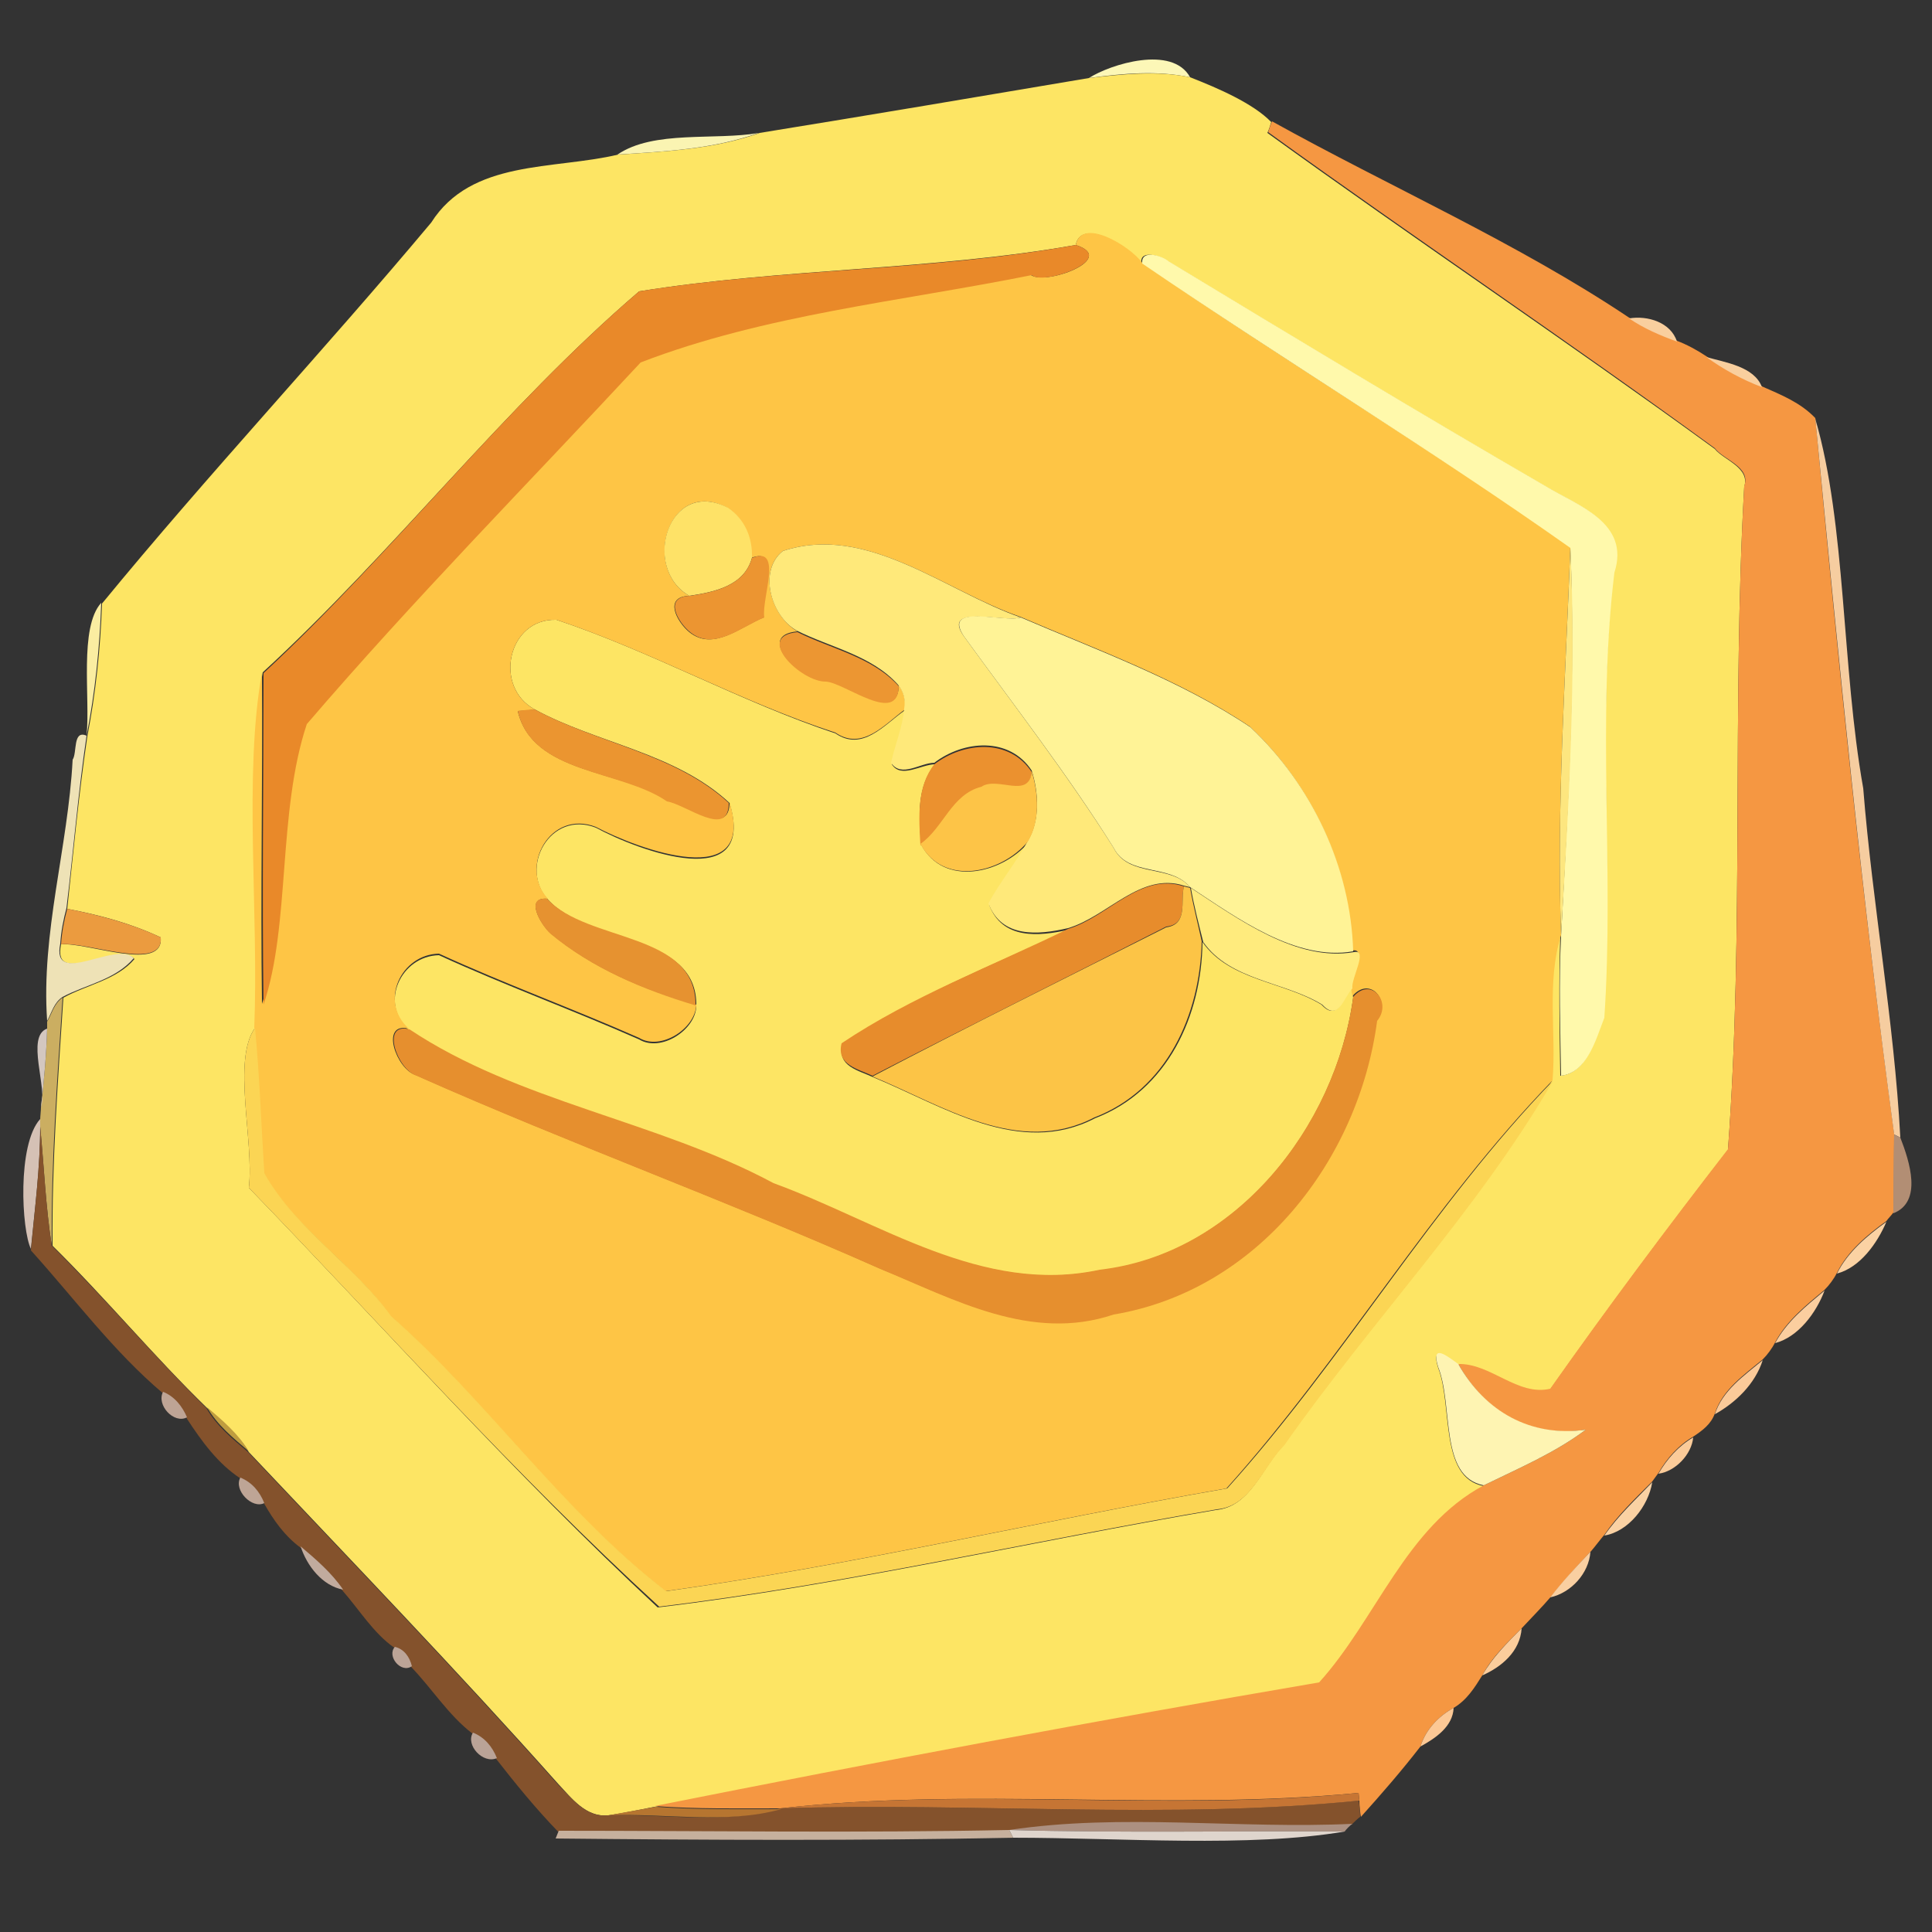 <?xml version="1.0" encoding="utf-8"?>
<!-- Generator: Adobe Illustrator 26.0.3, SVG Export Plug-In . SVG Version: 6.00 Build 0)  -->
<svg version="1.1" id="Layer_1" xmlns="http://www.w3.org/2000/svg" xmlns:xlink="http://www.w3.org/1999/xlink" x="0px" y="0px"
	 viewBox="0 0 250 250" style="enable-background:new 0 0 250 250;" xml:space="preserve">
<rect x="0" y="0" width="250" height="250" fill="#333333" stroke="none"/>
<style type="text/css">
	.st0{fill:#FCF7B7;}
	.st1{fill:#FDE564;}
	.st2{fill:#F59742;}
	.st3{fill:#FAF4B2;}
	.st4{fill:#FEC545;}
	.st5{fill:#E98929;}
	.st6{fill:#FFF9AB;}
	.st7{fill:#F9CF9E;}
	.st8{fill:#F6CDA0;}
	.st9{fill:#FEE267;}
	.st10{fill:#FFE97A;}
	.st11{fill:#FDE67F;}
	.st12{fill:#EC9531;}
	.st13{fill:#FAEDA1;}
	.st14{fill:#FFF396;}
	.st15{fill:#EC9632;}
	.st16{fill:#EB9530;}
	.st17{fill:#EEE2B6;}
	.st18{fill:#EB912F;}
	.st19{fill:#FDC447;}
	.st20{fill:#E78C2C;}
	.st21{fill:#FCC446;}
	.st22{fill:#FFEB7D;}
	.st23{fill:#E69230;}
	.st24{fill:#EB9B3F;}
	.st25{fill:#E68F2E;}
	.st26{fill:#CBAE61;}
	.st27{fill:#D3C7C0;}
	.st28{fill:#FBD554;}
	.st29{fill:#D5C1B5;}
	.st30{fill:#84522C;}
	.st31{fill:#B28E74;}
	.st32{fill:#FBD2A3;}
	.st33{fill:#FBCE9F;}
	.st34{fill:#FEF4B2;}
	.st35{fill:#FBCA99;}
	.st36{fill:#BEA495;}
	.st37{fill:#BF9C3F;}
	.st38{fill:#FBCB99;}
	.st39{fill:#BEA596;}
	.st40{fill:#FAD1A3;}
	.st41{fill:#C1AB9E;}
	.st42{fill:#F9CFA1;}
	.st43{fill:#FBCD9C;}
	.st44{fill:#BCA497;}
	.st45{fill:#FCC895;}
	.st46{fill:#BAA397;}
	.st47{fill:#C67534;}
	.st48{fill:#B67530;}
	.st49{fill:#AC9081;}
	.st50{fill:#C6B09D;}
	.st51{fill:#DFD5CD;}
</style>
<g id="_x23_fcf7b7ff">
	<path class="st0" d="M140.9,10.1c2.8-1.8,10.8-4.3,13.1-0.1C149.7,9.1,145.3,9.5,140.9,10.1z"/>
</g>
<g id="_x23_fde564ff">
	<path class="st1" d="M140.9,10.1c4.3-0.5,8.8-1,13.1-0.1c3.6,1.4,8.2,3.4,10.5,5.8c-0.1,0.3-0.3,1-0.5,1.4
		c19.1,13.8,38.8,27,57.9,40.9c1.1,1.4,4.6,2.4,3.8,4.9c-1.6,28.6,0,57.3-2.1,85.8c-7.9,10.2-15.6,20.5-23,31
		c-4.2,1.1-7.7-3.3-11.9-3.2c-1.4-1-3.6-2.8-2.6,0.4c1.9,4.9,0.1,14.2,5.9,15.3c-10,5.4-13.9,17.4-21.3,25.5
		c-28.8,4.9-57.4,10.3-86,16c-1.5,0.3-4.5,0.9-6,1.1c-2.9,0.3-4.8-2.3-6.5-4.1c-13-14.6-26.6-28.7-40-42.9c-1.4-2.3-3.4-4-5.4-5.7
		c-6.9-6.7-13.1-14.2-20-21c-0.1-10.7,0.7-21.4,1.4-32.1c3.1-1.7,6.9-2.3,9.2-5c-2.1-2.4-10.7,3.8-9.5-1.9
		c3.4-0.3,13.3,3.7,12.9-0.9c-3.8-1.8-7.9-2.9-12.1-3.7c0.8-7.4,1.5-14.9,2.6-22.3c1.1-5.7,1.7-11.4,1.9-17.2
		c13.7-16.7,28.7-32.7,42.6-49.3c5.2-8.2,15.8-6.8,24.2-8.8c6.2-0.4,12.4-0.7,18.3-2.8C112.5,14.9,126.7,12.5,140.9,10.1
		 M139.2,31.7c-18.7,3.3-37.9,3-56.5,6C65.2,52.7,50.8,71.6,34,87c-2.4,13.3-0.4,31-1,46c-3,4.2-0.1,14.6-0.8,20.7
		c17.6,18.2,34.4,37.1,52.9,54.3c24.2-2.9,48.2-8.5,72.2-12.6c4.5-0.4,6-5.5,8.7-8.3c11.2-16,25-30.3,34.8-47.2
		c0.5-6.3-0.8-12.7,1.1-18.8c-0.2,6-0.1,12.1,0,18.1c3.4-0.3,4.5-4.7,5.6-7.5c1.3-19.2-0.9-38.5,1.3-57.6c2.1-6.5-4.8-8.7-8.9-11.2
		c-16.4-9.5-32.6-19.3-48.8-29.1c-0.9-0.7-3.7-1.6-3.4,0.3C146.2,31.9,139.9,28.1,139.2,31.7z"/>
	<path class="st1" d="M69.2,91.8C63.8,88.9,65.7,80,72,80.2c12.3,4.1,23.8,10.6,36.1,14.7c3.5,2.4,6.3-1.1,9-3
		c-0.3,2.4-1.2,4.6-1.7,7c1.2,1.9,3.8,0,5.6,0c-2.4,2.9-2.1,6.9-1.8,10.4c2.9,5.5,10.4,3.8,13.9-0.3c-1.5,2.8-3.6,5.2-5.1,8.1
		c1.7,4.5,6.4,4.1,10.3,3.2c-9.9,4.7-20.2,8.6-29.3,14.9c-0.7,2.8,2.1,3.3,4,4.2c9,3.7,18.9,10.4,28.7,5.3
		c9.4-3.6,13.8-13.3,13.9-22.8c3.5,5,10.5,5.1,15.4,8.1c2.1,2.3,2.8-1,3.9-2.1l0.2,1.2c-2.3,16.9-15.3,33.3-32.9,35.3
		c-15.2,3.2-28.5-6.2-42.2-11.2c-15-8-33-10.4-47.1-19.9c-3.9-3.5-1-9.6,3.9-9.7c8.5,3.9,17.3,7.1,25.9,10.9
		c2.8,1.7,7.3-1.2,7.4-4.3c0.2-9.5-14-8-19.2-13.8c-3.8-4.1,0.3-11.6,6.2-9.3c5.5,3,20.9,8.7,17.3-3.2
		C87.4,97.4,77.3,96.2,69.2,91.8z"/>
</g>
<g id="_x23_f59742ff">
	<path class="st2" d="M164.1,17.1c0.1-0.3,0.3-1,0.5-1.4c15.3,8.5,31.7,15.7,46.2,25.4c1.9,1.3,4.1,2.2,6.2,3c1.3,0.5,2.6,1.2,3.8,2
		c2.2,1.6,4.6,2.9,7.2,3.9c2.5,1.1,5,2.1,6.9,4.1c2.9,30.9,6,61.8,10.2,92.6c0,3.4,0,6.8-0.1,10.2c-0.2,0.3-0.7,0.8-0.9,1.1
		c-2.5,1.8-5,3.9-6.4,6.7c-0.4,0.8-1,1.6-1.6,2.2c-2.4,2-4.9,4-6.4,6.8c-0.4,0.8-1,1.6-1.6,2.2c-2.4,2-5.2,3.9-6.2,7
		c-0.5,1.4-1.6,2.2-2.8,3c-1.9,1.1-3.4,2.8-4.5,4.7c-0.2,0.3-0.6,0.8-0.8,1.1c-2.2,2.2-4.5,4.4-6.2,6.9c-0.6,0.7-1.1,1.4-1.7,2.1
		c-1.8,1.9-3.6,3.9-5.2,5.9c-1.2,1.4-2.5,2.7-3.8,4.1c-1.9,1.9-3.8,3.7-5.1,6.1c-1,1.6-2,3.2-3.7,4.2c-2,1.1-3.6,2.8-4.3,5
		c-2.4,3.1-5,6.1-7.7,9.1c-0.1-0.5-0.2-1.5-0.2-2.1l-0.1-1c-24.8,2.4-50.2-0.8-74.8,2c-5.4,0-10.9,0.1-16.3-0.3
		c28.6-5.7,57.3-11.1,86-16c7.4-8.2,11.2-20.1,21.3-25.5c4.5-2.2,9.2-4.2,13.2-7.2c-7.1,1.1-13-2.2-16.5-8.5
		c4.2-0.1,7.7,4.2,11.9,3.2c7.4-10.5,15.1-20.8,23-31c2.1-28.5,0.5-57.2,2.1-85.8c0.9-2.5-2.7-3.4-3.8-4.9
		C202.9,44.1,183.2,30.9,164.1,17.1z"/>
</g>
<g id="_x23_faf4b2ff">
	<path class="st3" d="M79.9,20c4.7-3.2,12.6-1.8,18.3-2.8C92.3,19.3,86.1,19.6,79.9,20z"/>
</g>
<g id="_x23_fec545ff">
	<path class="st4" d="M139.2,31.7c0.7-3.7,7,0.1,8.6,2.3c18.2,12.6,37.3,24,55.4,36.8c-0.6,16.7-1.8,33.4-1.2,50.2
		c-1.9,6.1-0.6,12.6-1.1,18.8c-15.7,16.2-27.2,36.1-42.2,52.8c-24.2,4.2-48.2,9.9-72.6,13.3c-13.4-10.3-23-24.5-35.6-35.6
		c-4.8-6.8-12.3-11.2-16.4-18.5c-0.4-6.3-0.6-12.6-1.2-18.8c0.6-15-1.4-32.7,1-46c0.1,14.3-0.2,28.6,0,42.9
		c3.5-10.3,1.9-24.8,5.6-36.3c13.8-16.1,28.8-31.3,43.2-46.8c16.1-6.2,33.7-7.8,50.6-11.3C135,37.1,144.8,33.5,139.2,31.7
		 M89.2,77.1c-3.4,0.1-1.6,3.4,0,4.7c3.1,2.5,6.6-0.7,9.6-1.9c-0.4-2.4,2.5-9.3-1.6-7.7c0.1-2.6-0.9-5-3.1-6.5
		C86.6,61.7,82.9,73.5,89.2,77.1 M101.3,71.3c-3.2,2.5-1.6,8.4,1.9,10.4c-5.7,0.5,0.6,6.5,3.7,6.4c2.5,0.2,9.3,5.7,9.4,0.6
		c0.7,0.9,0.9,1.9,0.8,3.1c-2.6,1.9-5.5,5.4-9,3C95.8,90.8,84.3,84.3,72,80.2c-6.3-0.2-8.2,8.7-2.8,11.6c-0.6,0.1-1.7,0.2-2.2,0.2
		c1.9,8.2,13.5,7.6,19.4,11.6c2.5,0.4,8,4.9,8,0.2c3.6,11.8-11.8,6.1-17.3,3.2c-5.9-2.3-10,5.2-6.2,9.3c-3.1-0.3-0.9,3.4,0.4,4.5
		c5.4,4.5,12.1,7.3,18.8,9.2c-0.1,3.1-4.6,6-7.4,4.3c-8.6-3.8-17.4-7-25.9-10.9c-4.9,0.1-7.8,6.2-3.9,9.7c-3.8-0.9-1.6,5.3,0.9,6
		c19.8,8.8,40.2,16.2,60,25c9.6,3.9,19.5,9.5,30.2,5.9c18.6-3,31.7-19.8,34.1-38c2-2.4-0.8-5.8-3.1-3.1l-0.2-1.2
		c-0.1-1.3,2.1-5.1,0.2-4.7c-0.3-10.9-5.4-21.6-13.3-29c-9.1-6.1-19.7-9.9-29.7-14.2C122.3,76.5,112.2,67.7,101.3,71.3z"/>
</g>
<g id="_x23_e98929ff">
	<path class="st5" d="M82.7,37.7c18.6-3,37.8-2.6,56.5-6c5.6,1.8-4.2,5.3-5.7,3.9c-16.9,3.4-34.5,5.1-50.6,11.3
		C68.5,62.4,53.5,77.6,39.7,93.7c-3.8,11.4-2.1,26-5.6,36.3c-0.2-14.3,0-28.6,0-42.9C50.8,71.6,65.2,52.7,82.7,37.7z"/>
</g>
<g id="_x23_fff9abff">
	<path class="st6" d="M147.8,34.1c-0.2-1.9,2.6-1,3.4-0.3c16.2,9.8,32.4,19.6,48.8,29.1c4.1,2.5,11,4.7,8.9,11.2
		c-2.3,19.1,0,38.4-1.3,57.6c-1.1,2.8-2.2,7.1-5.6,7.5c-0.1-6-0.3-12.1,0-18.1c0.9-16.6,1.9-33.8,1.2-50.2
		C185.1,58.1,166.1,46.6,147.8,34.1z"/>
</g>
<g id="_x23_f9cf9eff">
	<path class="st7" d="M210.8,41.2c2.4-0.4,5.4,0.5,6.2,3C214.8,43.4,212.7,42.5,210.8,41.2z"/>
	<path class="st7" d="M220.8,46.2c2.4,0.7,6.2,1.2,7.2,3.9C225.4,49.1,223,47.8,220.8,46.2z"/>
</g>
<g id="_x23_f6cda0ff">
	<path class="st8" d="M234.9,54.2c4,13.7,3.4,32.1,6.2,47.8c1.2,15.1,4,30.1,4.8,45.2l-0.8-0.4C240.9,116,237.9,85.1,234.9,54.2z"/>
</g>
<g id="_x23_fee267ff">
	<path class="st9" d="M89.2,77.1c-6.3-3.6-2.7-15.4,5-11.4c2.2,1.5,3.2,3.9,3.1,6.5C96.3,75.8,92.5,76.6,89.2,77.1z"/>
</g>
<g id="_x23_ffe97aff">
	<path class="st10" d="M101.3,71.3c10.9-3.6,21,5.2,30.8,8.6c-2.2,0.7-10.3-1.8-7.4,2.4c6.6,9.1,13.4,17.9,19.4,27.4
		c1.9,3.9,7.4,2.1,9.9,5.1l-0.8-0.2c-5.6-1.8-9.9,4-15,5.5c-3.9,0.9-8.6,1.3-10.3-3.2c1.5-2.8,3.6-5.3,5.1-8.1
		c1.6-2.7,1.4-6.2,0.5-9.1c-2.9-4.4-8.8-3.9-12.6-1c-1.8,0-4.3,2-5.6,0c0.5-2.3,1.5-4.6,1.7-7c0.2-1.2-0.1-2.2-0.8-3.1
		c-3.4-3.8-8.7-4.8-13.1-7C99.7,79.7,98.1,73.8,101.3,71.3z"/>
</g>
<g id="_x23_fde67fff">
	<path class="st11" d="M203.2,70.8c0.8,16.3-0.2,33.6-1.2,50.2C201.4,104.2,202.6,87.6,203.2,70.8z"/>
</g>
<g id="_x23_ec9531ff">
	<path class="st12" d="M97.3,72.2c4.1-1.7,1.2,5.3,1.6,7.7c-3,1.2-6.5,4.4-9.6,1.9c-1.6-1.3-3.5-4.6,0-4.7
		C92.5,76.6,96.3,75.8,97.3,72.2z"/>
</g>
<g id="_x23_faeda1ff">
	<path class="st13" d="M11.2,95.2c0.5-4.9-1-14,1.9-17.2C12.9,83.8,12.3,89.6,11.2,95.2z"/>
</g>
<g id="_x23_fff396ff">
	<path class="st14" d="M124.7,82.3c-2.8-4.3,5.2-1.7,7.4-2.4c10,4.3,20.6,8.1,29.7,14.2c7.9,7.4,13,18.1,13.3,29
		c-7.4,1.3-15-4.3-21.1-8.3c-2.6-3.1-8-1.3-9.9-5.1C138.2,100.3,131.3,91.4,124.7,82.3z"/>
</g>
<g id="_x23_ec9632ff">
	<path class="st15" d="M106.9,88.2c-3.2,0.1-9.4-5.9-3.7-6.4c4.4,2.2,9.7,3.2,13.1,7C116.2,93.9,109.4,88.4,106.9,88.2z"/>
</g>
<g id="_x23_eb9530ff">
	<path class="st16" d="M67,92c0.6-0.1,1.7-0.2,2.2-0.2c8.1,4.4,18.2,5.7,25.1,12.1c0,4.7-5.5,0.2-8-0.2C80.4,99.6,68.8,100.2,67,92z
		"/>
</g>
<g id="_x23_eee2b6ff">
	<path class="st17" d="M9.4,98.3c0.6-0.9,0-3.9,1.8-3.1c-1.1,7.4-1.7,14.9-2.6,22.3c-0.4,1.5-0.7,3-0.8,4.6
		c-1.2,5.8,7.4-0.5,9.5,1.9c-2.4,2.8-6.2,3.4-9.2,5c-1.1,0.7-1.4,2-2,3.1C5.3,120.7,8.8,109.7,9.4,98.3z"/>
</g>
<g id="_x23_eb912fff">
	<path class="st18" d="M120.9,98.9c3.8-2.9,9.7-3.4,12.6,1c-0.3,3.7-4.4,0.5-6.5,2.1c-3.9,1-4.9,5.3-7.9,7.4
		C118.9,105.8,118.6,101.8,120.9,98.9z"/>
</g>
<g id="_x23_fdc447ff">
	<path class="st19" d="M133.5,99.8c0.9,2.9,1.1,6.5-0.5,9.1c-3.5,4.2-11,5.8-13.9,0.3c3-2.1,4-6.4,7.9-7.4
		C129.1,100.4,133.2,103.5,133.5,99.8z"/>
</g>
<g id="_x23_e78c2cff">
	<path class="st20" d="M138.2,120.2c5.1-1.5,9.4-7.4,15-5.5c-0.5,1.9,0.6,4.9-2.3,5.2c-12.7,6.5-25.4,12.8-38,19.3
		c-1.9-0.9-4.7-1.4-4-4.2C118,128.9,128.4,125,138.2,120.2z"/>
</g>
<g id="_x23_fcc446ff">
	<path class="st21" d="M153.2,114.7l0.8,0.2c0.4,2.3,1,4.6,1.5,6.9c-0.2,9.5-4.5,19.2-13.9,22.8c-9.8,5.1-19.7-1.6-28.7-5.3
		c12.6-6.6,25.3-12.9,38-19.3C153.8,119.6,152.7,116.6,153.2,114.7z"/>
</g>
<g id="_x23_ffeb7dff">
	<path class="st22" d="M154.1,114.9c6.1,4,13.7,9.6,21.1,8.3c1.9-0.4-0.4,3.4-0.2,4.7c-1.1,1.1-1.8,4.4-3.9,2.1
		c-4.9-3-11.9-3.1-15.4-8.1C155.1,119.5,154.5,117.2,154.1,114.9z"/>
</g>
<g id="_x23_e69230ff">
	<path class="st23" d="M71.2,120.8c-1.2-1.1-3.4-4.8-0.4-4.5c5.2,5.7,19.3,4.2,19.2,13.8C83.3,128.1,76.6,125.3,71.2,120.8z"/>
</g>
<g id="_x23_eb9b3fff">
	<path class="st24" d="M7.9,122.2c0.1-1.6,0.4-3.1,0.8-4.6c4.1,0.8,8.3,1.9,12.1,3.7C21.2,125.8,11.2,121.8,7.9,122.2z"/>
</g>
<g id="_x23_e68f2eff">
	<path class="st25" d="M175.1,129c2.3-2.7,5.1,0.7,3.1,3.1c-2.4,18.1-15.5,34.9-34.1,38c-10.7,3.6-20.7-2-30.2-5.9
		c-19.8-8.8-40.2-16.2-60-25c-2.5-0.8-4.7-7-0.9-6c14.1,9.4,32,11.8,47.1,19.9c13.7,5,27,14.5,42.2,11.2
		C159.8,162.3,172.8,145.9,175.1,129z"/>
</g>
<g id="_x23_cbae61ff">
	<path class="st26" d="M6.1,132.2c0.6-1,0.9-2.4,2-3.1c-0.7,10.7-1.5,21.3-1.4,32.1c-0.8-5.1-1-10.3-1.5-15.4l0-0.9
		c0-0.4,0.1-1.2,0.1-1.6c0.4-3.4,0.7-6.8,0.8-10.2L6.1,132.2z"/>
</g>
<g id="_x23_d3c7c0ff">
	<path class="st27" d="M5.3,143.3c0.9-2.5-2-9.2,0.8-10.2C6,136.5,5.7,139.9,5.3,143.3z"/>
</g>
<g id="_x23_fbd554ff">
	<path class="st28" d="M32.2,153.7c0.7-6.1-2.2-16.5,0.8-20.7c0.6,6.3,0.8,12.5,1.2,18.8c4.1,7.3,11.6,11.8,16.4,18.5
		c12.6,11.1,22.2,25.3,35.6,35.6c24.4-3.4,48.4-9.1,72.6-13.3c15.1-16.7,26.5-36.6,42.2-52.8c-9.8,16.9-23.6,31.2-34.8,47.2
		c-2.8,2.8-4.3,7.9-8.7,8.3c-24.1,4.1-48,9.7-72.2,12.6C66.6,190.8,49.8,171.9,32.2,153.7z"/>
</g>
<g id="_x23_d5c1b5ff">
	<path class="st29" d="M4,161.6c-1.2-2.4-1.8-13.5,1.2-16.8l0,0.9C5.2,151.1,4.5,156.4,4,161.6z"/>
</g>
<g id="_x23_84522cff">
	<path class="st30" d="M5.2,145.8c0.5,5.1,0.7,10.3,1.5,15.4c6.9,6.8,13.1,14.2,20,21c1.3,2.3,3.4,4,5.4,5.7
		c13.4,14.2,27,28.3,40,42.9c1.8,1.8,3.7,4.4,6.5,4.1c7.3-0.2,15.1,1.2,22.3-0.9c24.9-0.8,50,1.5,74.9-1c0.1,0.5,0.2,1.5,0.2,2.1
		c-0.3,0.2-0.8,0.7-1.1,1c-14.8,0.7-29.8-1.4-44.4,0.8c-19.4,0.4-38.9,0.2-58.3,0.1c-2.9-3-5.5-6.2-8-9.4c-0.6-1.5-1.6-2.8-3.1-3.3
		c-3.1-2.4-5.2-5.8-7.9-8.6c-0.2-1.2-1-2.1-2.2-2.5c-2.7-1.9-4.5-4.9-6.7-7.4c-1.5-2.2-3.4-4-5.5-5.6c-2-1.5-3.4-3.5-4.6-5.6
		c-0.6-1.5-1.6-2.8-3.1-3.3c-2.9-1.9-5-4.8-6.9-7.7c-0.6-1.5-1.6-2.7-3.1-3.3c-6.4-5.4-11.5-12.3-17.1-18.5
		C4.5,156.4,5.2,151.1,5.2,145.8z"/>
</g>
<g id="_x23_b28e74ff">
	<path class="st31" d="M245.1,146.8l0.8,0.4c1.2,3.1,2.9,8.3-0.9,9.8C245,153.6,245,150.2,245.1,146.8z"/>
</g>
<g id="_x23_fbd2a3ff">
	<path class="st32" d="M237.7,164.8c1.4-2.8,3.9-4.9,6.4-6.7C242.9,160.9,240.7,164,237.7,164.8z"/>
</g>
<g id="_x23_fbce9fff">
	<path class="st33" d="M229.7,173.8c1.5-2.8,4-4.8,6.4-6.8C235,169.9,232.7,173,229.7,173.8z"/>
</g>
<g id="_x23_fef4b2ff">
	<path class="st34" d="M186.1,176.9c-1-3.2,1.2-1.4,2.6-0.4c3.5,6.2,9.4,9.5,16.5,8.5c-4,3-8.7,5-13.2,7.2
		C186.2,191.1,188.1,181.9,186.1,176.9z"/>
</g>
<g id="_x23_fbca99ff">
	<path class="st35" d="M221.9,183c1-3.1,3.8-5,6.2-7C227.1,179.1,224.6,181.5,221.9,183z"/>
</g>
<g id="_x23_bea495ff">
	<path class="st36" d="M21.1,180.1c1.5,0.6,2.5,1.9,3.1,3.3C22.5,184.3,20.2,181.8,21.1,180.1z"/>
</g>
<g id="_x23_bf9c3fff">
	<path class="st37" d="M26.8,182.1c2,1.7,4,3.4,5.4,5.7C30.2,186.1,28.1,184.4,26.8,182.1z"/>
</g>
<g id="_x23_fbcb99ff">
	<path class="st38" d="M214.6,190.7c1.1-1.9,2.6-3.6,4.5-4.7C218.9,188.2,216.8,190.4,214.6,190.7z"/>
</g>
<g id="_x23_bea596ff">
	<path class="st39" d="M31.1,191.2c1.5,0.6,2.5,1.8,3.1,3.3C32.6,195.3,30.2,192.8,31.1,191.2z"/>
</g>
<g id="_x23_fad1a3ff">
	<path class="st40" d="M207.6,198.7c1.8-2.6,4.1-4.7,6.2-6.9C213.3,194.9,210.7,198.2,207.6,198.7z"/>
</g>
<g id="_x23_c1ab9eff">
	<path class="st41" d="M38.9,200.1c2,1.7,4,3.4,5.5,5.6C41.7,205.2,39.7,202.6,38.9,200.1z"/>
</g>
<g id="_x23_f9cfa1ff">
	<path class="st42" d="M200.6,206.7c1.6-2.1,3.4-4,5.2-5.9C205.6,203.6,203.3,206.1,200.6,206.7z"/>
</g>
<g id="_x23_fbcd9cff">
	<path class="st43" d="M191.8,216.8c1.3-2.3,3.2-4.2,5.1-6.1C196.7,213.7,194.3,215.7,191.8,216.8z"/>
</g>
<g id="_x23_bca497ff">
	<path class="st44" d="M51.1,213.1c1.2,0.3,1.9,1.3,2.2,2.5C51.9,216.6,50,214.3,51.1,213.1z"/>
</g>
<g id="_x23_fcc895ff">
	<path class="st45" d="M183.8,226c0.7-2.2,2.3-3.9,4.3-5C188,223.4,185.8,224.9,183.8,226z"/>
</g>
<g id="_x23_baa397ff">
	<path class="st46" d="M61.2,224.2c1.5,0.6,2.5,1.8,3.1,3.3C62.5,228.3,60.2,225.8,61.2,224.2z"/>
</g>
<g id="_x23_c67534ff">
	<path class="st47" d="M101,234c24.5-2.8,50,0.5,74.8-2l0.1,1C151.1,235.5,126,233.2,101,234z"/>
</g>
<g id="_x23_b67530ff">
	<path class="st48" d="M78.8,234.9c1.5-0.3,4.5-0.8,6-1.1c5.4,0.4,10.8,0.3,16.3,0.3C93.9,236.1,86.1,234.6,78.8,234.9z"/>
</g>
<g id="_x23_ac9081ff">
	<path class="st49" d="M130.6,236.8c14.6-2.2,29.7-0.1,44.4-0.8c-0.3,0.2-0.8,0.7-1,1C159.5,236.9,145.1,237.2,130.6,236.8z"/>
</g>
<g id="_x23_c6b09dff">
	<path class="st50" d="M72.3,236.9c19.4,0,38.9,0.3,58.3-0.1l0.5,1c-19.7,0.4-39.5,0.3-59.2,0.1L72.3,236.9z"/>
</g>
<g id="_x23_dfd5cdff">
	<path class="st51" d="M130.6,236.8c14.5,0.4,28.9,0.1,43.4,0.2c-12.4,2.1-28.9,0.8-42.9,0.8L130.6,236.8z"/>
</g>
</svg>
